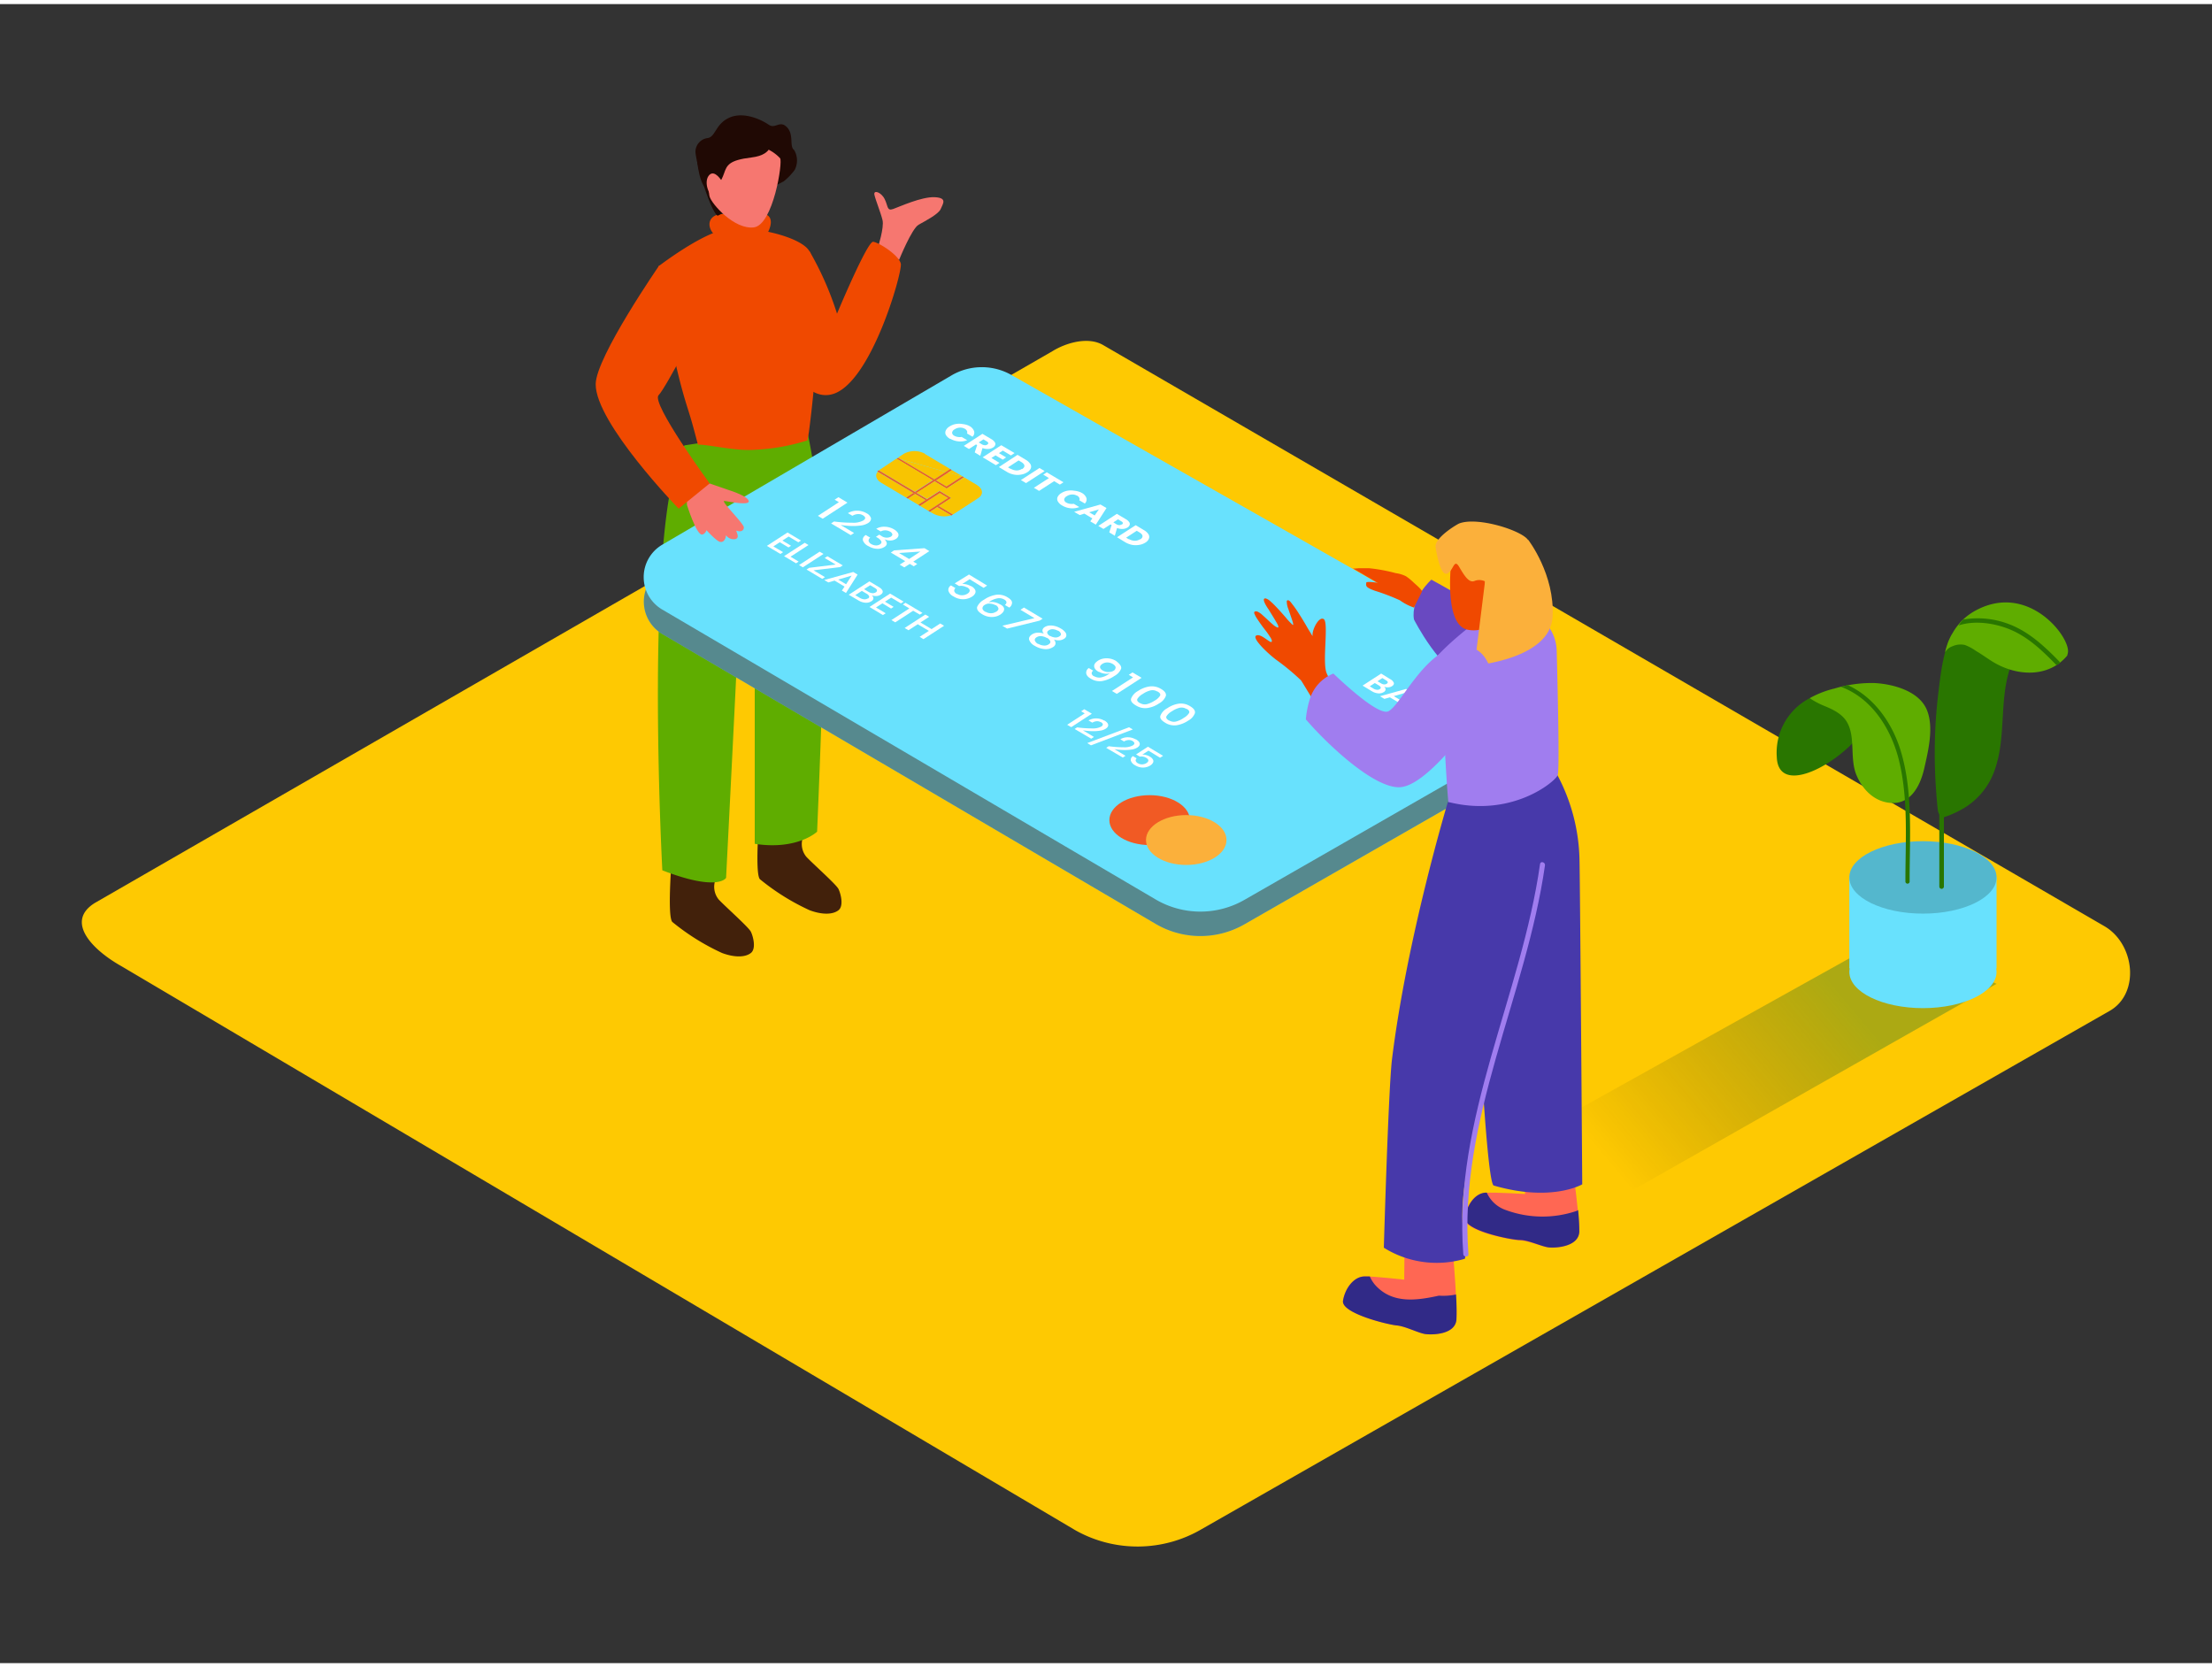 <svg id="Layer_2" data-name="Layer 2" xmlns="http://www.w3.org/2000/svg" xmlns:xlink="http://www.w3.org/1999/xlink" viewBox="0 0 400 300" width="406" height="306" class="illustration styles_illustrationTablet__1DWOa"><rect x="0" y="0" width="400" height="300" fill="#333333" stroke="none"/><defs><linearGradient id="linear-gradient" x1="293.08" y1="212.22" x2="333.1" y2="178.73" gradientUnits="userSpaceOnUse"><stop offset="0" stop-opacity="0"></stop><stop offset="0.99" stop-color="#006837"></stop></linearGradient></defs><title>PP</title><path d="M194.51,276,22,174c-5.49-3.08-10.2-8.15-4.85-11.46L190.29,62.78c2.6-1.61,6.54-2.66,9.18-1.13L380.54,166.74c5.49,3.19,6.48,12.1,1,15.29L217.25,275.8A22.94,22.94,0,0,1,194.51,276Z" fill="#fec902"></path><path d="M158.76,44s1.15-3.59.83-4.93-1.28-3.68-1.47-4.6,1.22-.49,1.86.8.38,2.19,1.54,1.78,5.13-2.24,7.5-2.13,1.47,1.2,1.09,2.13-2.76,2.15-4,2.85-3.52,6.34-3.52,6.34" fill="#f67770"></path><path d="M145.06,151.18a3.62,3.62,0,0,0,.74,3c1.12,1.21,5.41,5,5.82,5.83s1,3.07,0,3.85-2.88.86-5.21,0a41.27,41.27,0,0,1-9-5.62c-1-1.12,0-12.7,0-12.7s6-1.47,8,0Z" fill="#42210b"></path><path d="M129.22,158.91a3.62,3.62,0,0,0,.74,3c1.12,1.21,5.41,5,5.82,5.83s1,3.07,0,3.85-2.88.86-5.21,0a41.27,41.27,0,0,1-9-5.62c-1-1.12,0-12.7,0-12.7s6-1.47,8,0Z" fill="#42210b"></path><path d="M145.79,76.35a150.09,150.09,0,0,1,3.27,26.36c.2,12.73-1.3,46.94-1.3,46.94s-3.52,3.39-11.28,2.2V104.38s-2.7,1-2.7,3S131.3,158,131.3,158s-1.38,2.57-11.53-1.36c0,0-3.46-64.36,4-76.84" fill="#5fad00"></path><path d="M126.21,79.67c1.78-.07,6.76,1.18,10.15.93A37.33,37.33,0,0,0,146,78.9c.13-.6.24-1.23.33-1.92,2.25-17.39,1.65-29.59,0-32.35s-11.54-4.94-16-3.69-11.27,6.49-11.27,6.49,1.85,14.76,5.16,25.25C125.14,75.63,125.14,75.63,126.21,79.67Z" fill="#f04900"></path><path d="M132.49,43c2.45.44,5.38.17,6.36-1.7.47-.9,1-2.51-.15-3.17-.68-.41-8.11-.45-9.26.06-1.82.81-1.25,2.95.2,3.83A8.66,8.66,0,0,0,132.49,43Z" fill="#f04900"></path><path d="M128,24.22c1.43-.25,1.39-2.64,4-3.73s5.79.48,7,1.32,2-.87,3.29.44.47,3.33,1.21,4.05l.1.08a3.71,3.71,0,0,1,.11,3.6,10.87,10.87,0,0,1-2,2.08l-11.94,6.22c-1.44-1-4.21-10.6-4-11.8A2.52,2.52,0,0,1,128,24.22Z" fill="#200904"></path><path d="M141.06,27.87c.54.58-1.24,12.09-4.75,12.51s-7.63-4.22-8-5.6-.15-8.75,1.27-9.44S137.78,24.34,141.06,27.87Z" fill="#f67770"></path><path d="M139.42,24.55s.69,2.68-3.5,3.18-4.47,1.44-5,2.91c-.93,2.75-3.87,6-4.88-2.32,0-.4,3-6.07,6.21-6.51S139.42,24.55,139.42,24.55Z" fill="#200904"></path><path d="M130.59,32.1s-1.31-2.26-2.33-1.19-.28,3.6,1.1,4.39" fill="#f67770"></path><path d="M146.36,44.64a56.76,56.76,0,0,1,5,11.34s5.48-13.14,6.54-13,4.72,2.46,5,4-5.42,21.75-12.45,23.58-11-13.78-11-13.78" fill="#f04900"></path><path d="M119.77,102.2l52.3-30.61a10.85,10.85,0,0,1,10.83-.07l93.2,52.89a7.31,7.31,0,0,1,0,12.7L225,166.42a16,16,0,0,1-16-.08l-89.22-52.42A6.8,6.8,0,0,1,119.77,102.2Z" fill="#68e1fd"></path><path d="M119.77,102.2l52.3-30.61a10.85,10.85,0,0,1,10.83-.07l93.2,52.89a7.31,7.31,0,0,1,0,12.7L225,166.42a16,16,0,0,1-16-.08l-89.22-52.42A6.8,6.8,0,0,1,119.77,102.2Z" fill="#42210b" opacity="0.46"></path><path d="M119.77,97.75l52.3-30.61a10.85,10.85,0,0,1,10.83-.07L276.09,120a7.31,7.31,0,0,1,0,12.7L225,162a16,16,0,0,1-16-.08l-89.22-52.42A6.8,6.8,0,0,1,119.77,97.75Z" fill="#68e1fd"></path><polyline points="361.04 177.16 292.67 215.93 274.6 205.88 341.77 168.46" opacity="0.32" fill="url(#linear-gradient)"></polyline><polyline points="334.42 157.92 334.42 174.37 361.04 174.37 361.04 157.92" fill="#68e1fd"></polyline><ellipse cx="347.73" cy="157.92" rx="13.31" ry="6.55" fill="#68e1fd"></ellipse><ellipse cx="347.73" cy="157.92" rx="13.31" ry="6.55" opacity="0.19"></ellipse><ellipse cx="347.73" cy="175.01" rx="13.31" ry="6.55" fill="#68e1fd"></ellipse><path d="M362.63,119.67c-2.81-1.15-6.7-5-10.1-4.85-1.29,3.17-1.67,6.88-2.06,10.1a91.63,91.63,0,0,0-.39,16.85q.12,1.88.31,3.74a3,3,0,0,0,.3,1.06q0,6.51,0,13a.41.41,0,0,0,.83,0q0-6.26,0-12.53a18.47,18.47,0,0,0,3.81-1.76,13,13,0,0,0,5.36-6.73c2.15-6,.79-12.66,2.83-18.58C363.23,119.9,362.93,119.79,362.63,119.67Z" fill="#297600"></path><path d="M356.88,109.87a10.43,10.43,0,0,0-3.8,3.89,6.52,6.52,0,0,0-.6,1.15l-.12.25h0a17.4,17.4,0,0,0-.64,2.06,2.57,2.57,0,0,1,1.41-1.12,3.52,3.52,0,0,1,2.22-.2,9.31,9.31,0,0,1,2,1.09c1,.58,1.86,1.22,2.8,1.81,4.41,2.8,10.28,3.09,13.68-1,0-.16.09-.32.11-.49C374.5,114.53,366.63,104.2,356.88,109.87Z" fill="#5fad00"></path><path d="M371.93,119.55l.55-.37a.38.38,0,0,0-.11-.32c-2.67-2.74-5.53-5.42-9.17-6.77a15.71,15.71,0,0,0-8.19-.8c-.3.34-.57.7-.83,1.07,3-1,6.72-.37,9.42.78,3.22,1.37,5.78,3.83,8.19,6.31A.4.4,0,0,0,371.93,119.55Z" fill="#297600"></path><path d="M327.25,125.51a11.11,11.11,0,0,0-5.95,10.66c.31,7.85,13.25.19,16.69-6.44s4,2.83,4,2.83" fill="#297600"></path><path d="M338.9,122.77a23.43,23.43,0,0,0-7.18,1,17.42,17.42,0,0,0-4.47,1.74,14.41,14.41,0,0,0,2.59,1.38c1.62.66,3.32,1.47,4.18,3a6,6,0,0,1,.5,1.18c.79,2.58.11,5.72,1.17,8.31s3.23,4.89,6.29,5.08c3.65.22,5.32-3.28,6-6.31s1.71-7.17.55-10.28C347.23,124.24,342.35,122.94,338.9,122.77Z" fill="#5fad00"></path><path d="M343.7,135c-1.53-5-4.78-9.64-9.52-11.83H334l-.22.07-.86.22c5.53,2.05,9,7.51,10.42,13.08,1.81,7.13,1.2,14.84,1.22,22.13a.38.38,0,0,0,.76,0C345.3,150.92,346,142.57,343.7,135Z" fill="#297600"></path><path d="M178.67,80.45a2.51,2.51,0,0,1-1-.17l-.41,1.4-1-.61.44-1.32-.21-.12-1.27.82-.93-.56,3.36-2.18,1.59.94a1.85,1.85,0,0,1,.63.55.56.56,0,0,1,.1.53.89.89,0,0,1-.39.45A1.75,1.75,0,0,1,178.67,80.45Zm-.59-.67a.77.77,0,0,0,.45-.13c.13-.09.2-.18.18-.28s-.12-.21-.29-.31l-.58-.35-.85.55.57.35,0,0a1.08,1.08,0,0,0,.47.15" fill="#fff"></path><path d="M175.18,76.23l.09.05a1.78,1.78,0,0,1,.88.95,1,1,0,0,1-.29,1l-1-.59a.47.47,0,0,0,0-.44.87.87,0,0,0-.4-.41l0,0a1.65,1.65,0,0,0-.89-.2,1.79,1.79,0,0,0-.95.31.81.81,0,0,0-.45.6.67.67,0,0,0,.4.56l0,0a1.78,1.78,0,0,0,.63.21,1.88,1.88,0,0,0,.7,0l1,.59a3.4,3.4,0,0,1-1.54.22,3.66,3.66,0,0,1-1.48-.46l-.08,0a2,2,0,0,1-.77-.73.93.93,0,0,1,0-.79,1.62,1.62,0,0,1,.66-.71,3.12,3.12,0,0,1,1.12-.45,3.59,3.59,0,0,1,1.26,0A3.66,3.66,0,0,1,175.18,76.23Z" fill="#fff"></path><path d="M195.49,88.32l.09.05a1.79,1.79,0,0,1,.88.94,1,1,0,0,1-.29,1l-1-.59a.45.45,0,0,0,0-.44.9.9,0,0,0-.4-.4l-.05,0a1.65,1.65,0,0,0-.87-.2,1.8,1.8,0,0,0-.95.31.82.82,0,0,0-.46.6.66.66,0,0,0,.4.56l0,0a1.67,1.67,0,0,0,.63.21,1.88,1.88,0,0,0,.7,0l1,.59a3.4,3.4,0,0,1-1.54.22,3.51,3.51,0,0,1-1.45-.44l-.11-.06a2,2,0,0,1-.77-.73.89.89,0,0,1-.06-.79,1.65,1.65,0,0,1,.66-.71,3.08,3.08,0,0,1,1.11-.44,3.59,3.59,0,0,1,1.26,0A3.5,3.5,0,0,1,195.49,88.32Z" fill="#fff"></path><polygon points="189.29 84.67 192.31 86.47 191.66 86.89 190.62 86.27 187.9 88.03 186.96 87.47 189.68 85.71 188.65 85.09 189.29 84.67" fill="#fff"></polygon><polygon points="187.97 83.89 188.9 84.44 185.54 86.62 184.61 86.07 187.97 83.89" fill="#fff"></polygon><path d="M186.41,83.94a1.52,1.52,0,0,1-.64.71,2.83,2.83,0,0,1-1.12.43,3.52,3.52,0,0,1-1.29,0,3.88,3.88,0,0,1-1.18-.43l-.1-.06-1.45-.87L184,81.51l1.45.87a2.42,2.42,0,0,1,.86.77A.9.9,0,0,1,186.41,83.94Zm-1.58.15c.31-.2.44-.41.41-.64s-.23-.45-.6-.67l-.44-.26-1.92,1.25.44.26.07,0a2.25,2.25,0,0,0,1,.3,1.72,1.72,0,0,0,1-.28" fill="#fff"></path><polygon points="181.06 79.77 183.46 81.19 182.81 81.62 181.34 80.74 180.64 81.2 181.94 81.97 181.33 82.38 180.02 81.6 179.28 82.08 180.74 82.96 180.09 83.38 177.7 81.95 181.06 79.77" fill="#fff"></polygon><path d="M200.09,91.13l-1.93,3-1-.59.37-.54-1.44-.86-.85.26-1-.59L199,90.49Zm-3.14.76,1,.58.76-1.09-1.73.51" fill="#fff"></path><g style="isolation: isolate;"><path d="M203,94.91a2.42,2.42,0,0,1-1-.17l-.41,1.4-1-.61.43-1.32-.21-.12-1.27.82-.93-.55,3.35-2.18,1.59.94a1.91,1.91,0,0,1,.64.55.57.57,0,0,1,.09.52.88.88,0,0,1-.39.46A1.77,1.77,0,0,1,203,94.91Zm-.14-.8q.21-.13.18-.28c0-.1-.1-.21-.29-.31l-.57-.35-.85.55.57.35,0,0a1.13,1.13,0,0,0,.48.15.79.79,0,0,0,.45-.13" fill="#fff"></path><path d="M207.76,96.66a1.42,1.42,0,0,1-.63.71,2.85,2.85,0,0,1-1.12.42,3.59,3.59,0,0,1-1.29,0,4.1,4.1,0,0,1-1.18-.44l-.1-.06L202,96.41l3.37-2.18,1.45.87a2.4,2.4,0,0,1,.86.77A.89.89,0,0,1,207.76,96.66Zm-1.57.15c.3-.2.44-.41.41-.64s-.23-.45-.6-.67l-.44-.26-1.92,1.25.44.26.08,0a2.15,2.15,0,0,0,1,.29,1.66,1.66,0,0,0,1-.28" fill="#fff"></path></g><polygon points="151.61 89.17 153.25 90.15 148.77 93.06 147.9 92.54 151.7 90.07 150.93 89.62 151.61 89.17" fill="#fff"></polygon><path d="M156.57,92l.1.06a1.52,1.52,0,0,1,.84.92c0,.32-.13.61-.54.87a3.35,3.35,0,0,1-1.34.44,9.9,9.9,0,0,1-1.8.08,15.3,15.3,0,0,1-1.82-.18l2.43,1.45-.59.39-3.56-2.12.53-.35a23.55,23.55,0,0,0,3.27.22,3.79,3.79,0,0,0,2-.39c.23-.14.35-.3.36-.46s-.14-.33-.42-.5l0,0a1.6,1.6,0,0,0-.89-.21,2.22,2.22,0,0,0-1,.31l-.81-.48a3.2,3.2,0,0,1,1.72-.44A3.35,3.35,0,0,1,156.57,92Z" fill="#fff"></path><g style="isolation: isolate;"><path d="M161.51,94.9l.11.06a2.19,2.19,0,0,1,.72.62.69.69,0,0,1,.11.61,1,1,0,0,1-.42.51,1.94,1.94,0,0,1-1,.3,2.37,2.37,0,0,1-1.1-.24l0,0a1.35,1.35,0,0,1,.43.75c0,.24-.11.45-.42.65a2.24,2.24,0,0,1-1.35.34,3.25,3.25,0,0,1-1.47-.44L157,98a1.84,1.84,0,0,1-.95-1c-.09-.36.08-.71.5-1l.82.49a.63.63,0,0,0-.3.58.92.92,0,0,0,.5.58l0,0a1.75,1.75,0,0,0,.81.24,1.24,1.24,0,0,0,.74-.19c.25-.16.33-.35.24-.56a1.77,1.77,0,0,0-.76-.69l-.2-.12.6-.39.2.12.14.08a1.65,1.65,0,0,0,1.75.17c.2-.14.3-.28.27-.45a.78.78,0,0,0-.42-.47l0,0a1.84,1.84,0,0,0-.8-.23,1.72,1.72,0,0,0-.88.2l-.81-.48a2.77,2.77,0,0,1,1.53-.37A3.43,3.43,0,0,1,161.51,94.9Z" fill="#fff"></path><path d="M165.15,100.82l.72.43-.63.41-.72-.43-1,.63-.83-.5,1-.63-2.6-1.55.6-.4,5.49-.39.88.53Zm-.78-.46L166.43,99l-3.86.26,1.8,1.07" fill="#fff"></path></g><path d="M190.87,115.66a.88.88,0,0,1-.46.62,2.35,2.35,0,0,1-1.54.35,4,4,0,0,1-1.64-.52l-.12-.07a2.07,2.07,0,0,1-1-1.06c-.11-.37.06-.69.5-1a2,2,0,0,1,1-.31,3.08,3.08,0,0,1,1.17.17.8.8,0,0,1-.27-.64.86.86,0,0,1,.41-.55,1.94,1.94,0,0,1,.81-.27,3,3,0,0,1,1,.08,3.8,3.8,0,0,1,1,.4l.12.07a2.51,2.51,0,0,1,.8.68.82.82,0,0,1,.17.64.79.79,0,0,1-.39.51,1.8,1.8,0,0,1-.86.29,2.64,2.64,0,0,1-1-.15A1,1,0,0,1,190.87,115.66Zm-1.23.11q.39-.25.28-.57a1.29,1.29,0,0,0-.59-.6l-.07,0a2.44,2.44,0,0,0-.92-.3,1.36,1.36,0,0,0-.9.2c-.26.17-.36.36-.31.57a1.15,1.15,0,0,0,.58.63l.08,0a2.21,2.21,0,0,0,.95.29,1.38,1.38,0,0,0,.91-.22m0-2.53c-.23.15-.32.31-.27.5a1,1,0,0,0,.51.54l.08,0a1.93,1.93,0,0,0,.8.25,1.23,1.23,0,0,0,.8-.19c.23-.14.32-.31.27-.5a1,1,0,0,0-.51-.54l-.07,0a2,2,0,0,0-.81-.25,1.23,1.23,0,0,0-.8.19" fill="#fff"></path><polygon points="185.16 109.12 188.54 111.14 187.99 111.49 182.12 112.93 181.25 112.41 187.06 111.04 184.53 109.53 185.16 109.12" fill="#fff"></polygon><path d="M181.58,109.39c0,.34-.2.67-.68,1a2.72,2.72,0,0,1-1,.39,3.18,3.18,0,0,1-1.13,0,3.41,3.41,0,0,1-1.06-.39l-.1-.06c-.74-.44-1-.87-.92-1.3a2.76,2.76,0,0,1,1.24-1.32,5.36,5.36,0,0,1,2.25-.9,3.12,3.12,0,0,1,1.93.41l.11.07c.51.3.77.61.79.93a1.1,1.1,0,0,1-.5.91l-.79-.47c.42-.37.37-.72-.14-1l0,0a1.84,1.84,0,0,0-1.17-.21,3.77,3.77,0,0,0-1.47.61l-.21.15a2.11,2.11,0,0,1,1-.07,3,3,0,0,1,1,.35l0,0C181.29,108.73,181.56,109.05,181.58,109.39Zm-1.45.51c.3-.2.44-.4.42-.61a.92.92,0,0,0-.51-.61l-.06,0a2.26,2.26,0,0,0-.9-.26,1.44,1.44,0,0,0-1,.22.74.74,0,0,0-.42.61c0,.23.18.45.54.66l.07,0a1.87,1.87,0,0,0,.9.24,1.6,1.6,0,0,0,.92-.26" fill="#fff"></path><path d="M175.22,103.15l3.29,2-.64.41L175.34,104l-1.33.86a2.61,2.61,0,0,1,.81.09,3.24,3.24,0,0,1,.76.31l.06,0a1.66,1.66,0,0,1,.69.66.7.7,0,0,1,0,.65,1.46,1.46,0,0,1-.56.58,3,3,0,0,1-1.6.47,3.22,3.22,0,0,1-1.63-.44l-.1-.06a1.76,1.76,0,0,1-.93-1,.92.92,0,0,1,.46-1l.81.49a.58.58,0,0,0-.22.54.88.88,0,0,0,.47.52l.07,0a1.7,1.7,0,0,0,.93.23,1.85,1.85,0,0,0,.94-.3c.27-.18.39-.37.38-.57s-.17-.4-.5-.58l-.08,0a1.91,1.91,0,0,0-.63-.22,1.83,1.83,0,0,0-.7,0l-.8-.48Z" fill="#fff"></path><path d="M216.07,128.24a2.61,2.61,0,0,1-1.22,1.34,5.2,5.2,0,0,1-2.11.83,3.09,3.09,0,0,1-1.94-.4l-.11-.07c-.68-.41-1-.82-.85-1.26a2.61,2.61,0,0,1,1.24-1.35,5,5,0,0,1,2.1-.83,3.11,3.11,0,0,1,1.94.41l.12.07C215.91,127.39,216.18,127.8,216.07,128.24Zm-2.05.85a2.54,2.54,0,0,0,1-.89c.13-.26,0-.52-.44-.76l-.07,0a1.67,1.67,0,0,0-1.18-.2,4.28,4.28,0,0,0-1.39.63,2.7,2.7,0,0,0-1,.9c-.13.26,0,.52.44.77l.05,0a1.66,1.66,0,0,0,1.2.2,4.38,4.38,0,0,0,1.4-.64" fill="#fff"></path><path d="M210.82,125.12a2.65,2.65,0,0,1-1.23,1.34,5,5,0,0,1-2.11.83,3.12,3.12,0,0,1-2-.42l-.09-.05c-.67-.4-1-.83-.84-1.26a2.68,2.68,0,0,1,1.24-1.35,5,5,0,0,1,2.11-.82,3.14,3.14,0,0,1,2,.42l.09.05C210.66,124.26,210.93,124.68,210.82,125.12Zm-2.05.85a2.71,2.71,0,0,0,1-.89c.13-.26,0-.52-.43-.77l-.06,0a1.67,1.67,0,0,0-1.2-.21,4.16,4.16,0,0,0-1.4.63,2.71,2.71,0,0,0-1,.9c-.13.26,0,.52.44.77l.05,0a1.67,1.67,0,0,0,1.2.2,4.58,4.58,0,0,0,1.41-.64" fill="#fff"></path><path d="M202.73,120.19a2.65,2.65,0,0,1-1.22,1.31,5.63,5.63,0,0,1-2.24.92,3,3,0,0,1-1.92-.38l-.11-.06c-.51-.3-.78-.62-.82-1a1,1,0,0,1,.47-.92l.79.47a.62.62,0,0,0-.27.53.74.74,0,0,0,.42.49l.05,0a1.84,1.84,0,0,0,1.16.22,3.7,3.7,0,0,0,1.48-.63l.21-.14a2.23,2.23,0,0,1-1,.07,2.85,2.85,0,0,1-1-.33l-.08,0c-.51-.3-.77-.62-.79-1s.21-.67.68-1a2.7,2.7,0,0,1,1-.39,3,3,0,0,1,1.13,0,3.24,3.24,0,0,1,1.06.38l.1.06C202.53,119.34,202.84,119.77,202.73,120.19Zm-1.41.4a.76.76,0,0,0,.42-.61c0-.23-.18-.45-.54-.67l0,0a2,2,0,0,0-.92-.26,1.64,1.64,0,0,0-.94.26c-.3.2-.44.4-.42.61s.19.41.51.6a2.41,2.41,0,0,0,.62.24,2,2,0,0,0,.69,0,1.35,1.35,0,0,0,.63-.21" fill="#fff"></path><polygon points="204.79 120.85 206.44 121.83 201.95 124.73 201.08 124.21 204.89 121.75 204.12 121.29 204.79 120.85" fill="#fff"></polygon><polygon points="145.52 97.41 146.2 97.82 142.95 99.93 144.42 100.81 143.95 101.12 141.78 99.83 145.52 97.41" fill="#fff"></polygon><polygon points="148.22 99.02 148.91 99.43 145.18 101.85 144.49 101.44 148.22 99.02" fill="#fff"></polygon><polygon points="142.41 95.55 144.85 97.01 144.36 97.32 142.61 96.28 141.48 97.01 143.05 97.95 142.58 98.25 141.01 97.31 139.85 98.07 141.61 99.11 141.12 99.43 138.68 97.97 142.41 95.55" fill="#fff"></polygon><polygon points="149.62 99.85 152.4 101.5 151.92 101.81 147.11 102.39 149.18 103.62 148.69 103.94 145.85 102.25 146.32 101.94 151.12 101.35 149.13 100.17 149.62 99.85" fill="#fff"></polygon><polygon points="167.33 110.39 168.02 110.8 166.45 111.82 168.46 113.02 170.03 112 170.72 112.42 166.99 114.84 166.3 114.42 167.97 113.34 165.96 112.14 164.29 113.23 163.59 112.82 167.33 110.39" fill="#fff"></polygon><polygon points="163.74 108.26 166.81 110.09 166.33 110.4 165.13 109.7 161.89 111.8 161.19 111.39 164.44 109.28 163.26 108.57 163.74 108.26" fill="#fff"></polygon><polygon points="160.96 106.6 163.4 108.05 162.91 108.37 161.16 107.33 160.03 108.06 161.6 109 161.13 109.3 159.56 108.36 158.41 109.11 160.16 110.16 159.66 110.48 157.23 109.02 160.96 106.6" fill="#fff"></polygon><path d="M157.94,107.46a.66.66,0,0,1-.36.52,1.73,1.73,0,0,1-1.09.27,2.78,2.78,0,0,1-1.18-.37l-.12-.07-1.71-1,3.73-2.42,1.67,1q.64.38.73.75c.06.24-.06.46-.35.65a1.49,1.49,0,0,1-.79.25,2.18,2.18,0,0,1-.85-.14A.73.73,0,0,1,157.94,107.46Zm-1,.05c.19-.12.27-.26.23-.42a1,1,0,0,0-.46-.47l-.86-.51-1.19.77.87.52,0,0a1.74,1.74,0,0,0,.73.23,1,1,0,0,0,.64-.15m.46-2.4-1.11.72.85.51,0,0a1.5,1.5,0,0,0,.66.21,1,1,0,0,0,.61-.15.38.38,0,0,0,.21-.38c0-.14-.17-.28-.43-.44l-.83-.49" fill="#fff"></path><path d="M155.08,103.17l-2.1,3.32-.74-.44.48-.72-1.8-1.08-1.13.33-.74-.44,5.25-1.45Zm-3.5.9,1.42.84,1-1.56-2.45.72" fill="#fff"></path><path d="M207.58,134.29l2.74,1.64-.54.35L207.68,135l-1.11.72a2.15,2.15,0,0,1,.67.07,2.56,2.56,0,0,1,.59.23l.09.06a1.35,1.35,0,0,1,.58.55.61.61,0,0,1,0,.55,1.38,1.38,0,0,1-.46.48,2.51,2.51,0,0,1-1.32.4,2.7,2.7,0,0,1-1.36-.36l-.1-.06a1.49,1.49,0,0,1-.77-.84.79.79,0,0,1,.38-.81l.68.4a.49.49,0,0,0-.18.45.78.78,0,0,0,.38.43l0,0a1.48,1.48,0,0,0,.81.21,1.56,1.56,0,0,0,.78-.25c.22-.15.33-.31.32-.47s-.15-.33-.41-.48l0,0a1.75,1.75,0,0,0-.55-.2,1.56,1.56,0,0,0-.59,0l-.67-.4Z" fill="#fff"></path><polygon points="204.17 130.77 204.85 131.17 197.28 134.04 196.61 133.63 204.17 130.77" fill="#fff"></polygon><path d="M205.34,132.95l.07,0c.42.25.65.5.69.77s-.11.5-.44.72a2.67,2.67,0,0,1-1.11.37,8.53,8.53,0,0,1-1.51.07,13.71,13.71,0,0,1-1.51-.15l2,1.2-.49.32-3-1.76.45-.29a20.48,20.48,0,0,0,2.72.19,3.22,3.22,0,0,0,1.63-.33q.3-.19.29-.39c0-.14-.11-.27-.34-.42l0,0a1.31,1.31,0,0,0-.73-.17,1.72,1.72,0,0,0-.8.26l-.67-.4a2.64,2.64,0,0,1,1.43-.36A2.84,2.84,0,0,1,205.34,132.95Z" fill="#fff"></path><path d="M199.63,129.54l.07,0c.42.25.65.5.69.77s-.11.5-.45.73a2.65,2.65,0,0,1-1.1.36,7.88,7.88,0,0,1-1.51.07,13.71,13.71,0,0,1-1.51-.15l2,1.2-.49.32-3-1.76.45-.29a19.76,19.76,0,0,0,2.72.19,3.22,3.22,0,0,0,1.63-.33.53.53,0,0,0,.3-.39c0-.14-.12-.28-.35-.42l-.06,0a1.25,1.25,0,0,0-.7-.16,1.79,1.79,0,0,0-.8.26l-.68-.4a2.64,2.64,0,0,1,1.43-.37A2.84,2.84,0,0,1,199.63,129.54Z" fill="#fff"></path><polygon points="196.07 127.51 197.44 128.32 193.71 130.75 192.98 130.32 196.15 128.26 195.51 127.88 196.07 127.51" fill="#fff"></polygon><path d="M255.19,124.36l-1.91,3-.81-.48.41-.6-1.54-.92-1,.28-.8-.48,4.73-1.32Zm-3.14.79,1.13.67.85-1.26-2,.59" fill="#fff"></path><path d="M250.56,123.93a.62.62,0,0,1-.33.47,1.59,1.59,0,0,1-1,.24,2.58,2.58,0,0,1-1.09-.35l-.09-.05-1.65-1,3.36-2.18,1.61,1a1.36,1.36,0,0,1,.68.68q.08.34-.32.59a1.32,1.32,0,0,1-.7.22,1.83,1.83,0,0,1-.75-.12A.65.65,0,0,1,250.56,123.93ZM249,124a.79.79,0,0,0,.5-.12c.15-.1.21-.21.18-.32s-.15-.24-.35-.36l-.72-.43-.92.6.73.44,0,0a1.32,1.32,0,0,0,.55.18m1-2.11-.87.57.69.41,0,0a1.18,1.18,0,0,0,.5.16.77.77,0,0,0,.48-.12c.14-.1.2-.19.18-.3s-.14-.22-.34-.34l-.68-.41" fill="#fff"></path><polygon points="261 127.77 261.76 128.23 260.25 129.21 263.19 129.08 264.12 129.63 260.84 129.73 260.75 131.81 259.83 131.26 259.94 129.41 258.41 130.41 257.64 129.95 261 127.77" fill="#fff"></polygon><polygon points="257.05 125.42 257.81 125.87 257.23 128.39 259.53 126.9 260.3 127.36 256.94 129.54 256.18 129.08 256.74 126.57 254.45 128.06 253.69 127.6 257.05 125.42" fill="#fff"></polygon><g style="isolation: isolate;"><path d="M167.33,81.4l4.5,2.68-.79.51-8.26-2.32L162.4,82l1.08-.7a4,4,0,0,1,3.76,0Z" fill="#f8c401"></path><polygon points="168.96 85.95 162.78 82.28 171.04 84.6 168.96 85.95" fill="#f8c401"></polygon><polygon points="162.4 82.05 162.78 82.28 168.96 85.95 168.69 86.12 162.14 82.22 162.4 82.05" fill="#f15a24"></polygon><polygon points="171.45 84.71 173.96 85.42 171.14 87.25 169.26 86.13 171.45 84.71" fill="#f8c401"></polygon><polygon points="174.01 85.39 174.31 85.56 171.18 87.6 169 86.3 169.26 86.13 171.14 87.25 173.96 85.42 174.01 85.39" fill="#f15a24"></polygon><path d="M159.12,84.18l3-2,6.55,3.9-3.24,2.11-6.54-3.89Z" fill="#f8c401"></path><polygon points="171.98 84.17 172.13 84.27 171.45 84.71 169.26 86.13 169 86.3 165.76 88.41 165.45 88.23 168.69 86.12 168.96 85.95 171.04 84.6 171.83 84.08 171.98 84.17" fill="#f15a24"></polygon><path d="M165.19,88.4l-1.31.85.13.08-4.64-2.76c-.95-.56-1.18-1.39-.66-2Z" fill="#f8c401"></path><polygon points="164.03 89.34 164.03 89.34 164.03 89.34 164.01 89.33 164.03 89.34" fill="#f8c401"></polygon><polygon points="165.45 88.23 165.76 88.41 167.63 89.53 167.37 89.7 165.49 88.58 165.19 88.4 158.71 84.54 158.64 84.49 158.89 84.32 158.91 84.33 165.45 88.23" fill="#f15a24"></polygon><polygon points="163.88 89.25 165.19 88.4 165.49 88.58 164.18 89.43 164.03 89.34 163.88 89.25" fill="#f15a24"></polygon><polygon points="164.18 89.43 165.49 88.58 167.37 89.7 166.06 90.55 164.18 89.43" fill="#f8c401"></polygon><polygon points="169.94 88.4 171.46 89.3 167.87 91.63 168 91.71 166.36 90.73 169.94 88.4" fill="#f8c401"></polygon><polygon points="169.91 88.05 172.02 89.31 169.75 90.78 169.48 90.96 168.17 91.81 168 91.71 167.87 91.63 171.46 89.3 169.94 88.4 166.36 90.73 166.06 90.55 167.37 89.7 167.63 89.53 169.91 88.05" fill="#f15a24"></polygon><path d="M176.64,86.95c1.13.67,1.25,1.74.26,2.38l-4.37,2.84-.23.13-2.55-1.52L172,89.31,169.91,88l-2.27,1.48-1.88-1.12L169,86.3l2.18,1.3,3.13-2-.3-.18-.05,0-2.52-.71.69-.45-.15-.09Z" fill="#f8c401"></path><polygon points="172.29 92.3 172.31 92.31 172.04 92.48 171.97 92.44 169.48 90.96 169.75 90.78 172.29 92.3" fill="#f15a24"></polygon><path d="M168.17,91.81l1.31-.85L172,92.44a4.16,4.16,0,0,1-3.19-.28l-.09-.05Z" fill="#f8c401"></path></g><ellipse cx="207.89" cy="147.56" rx="7.28" ry="4.51" fill="#f15a24"></ellipse><ellipse cx="214.51" cy="151.16" rx="7.28" ry="4.51" fill="#fbb03b"></ellipse><path d="M244.59,127.16s-4-4.2-4.74-6.3.45-9.08-.48-9.65-2.2,2.17-2,3c0,.09,0,.06-.05,0a1.59,1.59,0,0,1-.25-.38c-.32-.52-.62-1-.93-1.56-.4-.68-.81-1.36-1.23-2a18.7,18.7,0,0,0-1.21-1.74c-.17-.21-.55-.81-.87-.72a.2.2,0,0,0-.14.2,3.77,3.77,0,0,0,.29,1.39c.15.45.31.9.46,1.35s.26.73.36,1.11c0,.08.13.41,0,.4s-.08,0-.1-.06a11.5,11.5,0,0,1-1.22-1.31c-.58-.66-1.16-1.32-1.77-1.95a11.81,11.81,0,0,0-.93-.9,2.25,2.25,0,0,0-.88-.56c-1-.16.4,1.86.52,2,.42.71.87,1.4,1.28,2.12.07.12.65,1,.42,1.13a.17.17,0,0,1-.12,0,2.71,2.71,0,0,1-.81-.53c-.35-.29-.68-.6-1-.9s-.67-.62-1-.91a3,3,0,0,0-.87-.56c-.14,0-.41-.07-.49.1s0,.3.06.42a4.48,4.48,0,0,0,.48.86c.49.75,1,1.45,1.58,2.18.24.32.47.65.69,1a2.15,2.15,0,0,1,.35.69.41.41,0,0,1,0,.09c0,.82-1.84-1.41-2.79-1s2,3.2,3.54,4.37a41.58,41.58,0,0,1,4.51,3.73c.5.66,4.13,7.16,6.15,8.89" fill="#f04900"></path><path d="M283.4,204.51c.42,1,2.29,14.78,2.16,17.48s-4.2,3-5.46,2.86-3.71-1.25-5.27-1.3-10.18-1.68-9.93-4,1.74-4.48,3.68-4.6,7.2.22,7.2.22l-.53-12.5" fill="#ff6753"></path><path d="M285.07,218.24a19.17,19.17,0,0,1-12.74-.16,5.83,5.83,0,0,1-3.47-3.16h-.2c-1.94.1-3.45,2.29-3.71,4.57s8.35,4,9.9,4,4,1.22,5.26,1.34,5.34-.12,5.48-2.82a35.49,35.49,0,0,0-.22-3.93Z" fill="#312a87"></path><path d="M258.84,104.08s-3.8,3.37-3.15,7.2c0,0,4.79,9.51,10,11.08s8.13-8.62,6.71-10.12S258.84,104.08,258.84,104.08Z" fill="#6949c1"></path><path d="M281.62,139.41a33.93,33.93,0,0,1,4,15.17c.13,6.53.5,58.84.5,58.84s-5.51,3.26-16,.22c-1.52-.44-3.44-45.06-3.44-45.06l3.58-23" fill="#4739aa"></path><path d="M262.09,220.34c.37,1,1.53,14.88,1.27,17.57s-4.35,2.74-5.6,2.58-3.64-1.43-5.19-1.56-10.08-2.2-9.72-4.46,2-4.39,3.91-4.4,7.17.59,7.17.59l.11-12.51" fill="#ff6753"></path><path d="M266.81,204.58a6,6,0,0,1,.24-.71,78.71,78.71,0,0,1,5.53-19.67c.65-3.6,1.09-6,1.13-6.15,3.09-12.38.78-15.74,1.53-34.45l-13.42.69s-7.38,24.45-10.1,46.5c-.65,5.29-1.48,34.09-1.48,34.09a18,18,0,0,0,14.66,2l.27-1.52C263.48,218.44,265,211.31,266.81,204.58Z" fill="#4739aa"></path><path d="M261,130.7c-.35-5.18-2.23-7.9-1-12.92,3.73-4.05,10.75-9,11.5-9.11l4,.92a7.72,7.72,0,0,1,6,7.32c.21,8,.52,21.43.19,22.5s-8.19,7.81-19.79,4.87C261.5,139.76,261.34,135.22,261,130.7Z" fill="#a07def"></path><path d="M262.51,100.12s-1.64,12,2.82,13,9.31-4.26,9.54-6.73S268.41,95.78,262.51,100.12Z" fill="#f04900"></path><path d="M263.89,93.91c-.47.18-4.55,2.63-4.29,4.3s1,5.34,2.14,4.75,1.18-2.81,2.15-1.15,1.78,2.91,2.76,2.5a2.35,2.35,0,0,1,1.89.08s0,8.68,1,8.11,5.24-2.37,6.77-5c1-1.66,1.21-4.75.94-7.24a7.84,7.84,0,0,0-.94-3.37C275.12,95.16,267.21,92.66,263.89,93.91Z" fill="#fbb03b"></path><path d="M276.36,96.89s4.82,6.22,4.4,13.9-14.11,8.8-14.11,8.8l1.89-15.2" fill="#fbb03b"></path><path d="M236.85,125.7a7.27,7.27,0,0,1,4.27-4.64c3.77,3.57,8.38,7.44,9.89,6.84,2.22-.89,6.65-11.24,13-11.76s6.13,8.2,6.13,8.2-11,17-17,17.27c-4.8.24-13.54-8.2-17-12.27A17.14,17.14,0,0,1,236.85,125.7Z" fill="#a07def"></path><path d="M260.2,233.55c-4,.88-8.4,1.52-11.49-1.89a5.86,5.86,0,0,1-1-1.58l-.94,0c-1.94,0-3.55,2.14-3.91,4.4s8.17,4.33,9.72,4.46,3.95,1.4,5.19,1.56,5.34.11,5.6-2.58a41.17,41.17,0,0,0-.08-4.58A11.33,11.33,0,0,1,260.2,233.55Z" fill="#312a87"></path><path d="M279.38,155.74c.08-.58-.81-.83-.89-.25-3.36,23.74-15.74,46.1-13.88,70.54,0,.59,1,.6.93,0C263.68,201.68,276,179.4,279.38,155.74Z" fill="#a07def"></path><path d="M257.13,106.25c.16-.24-1.31-1.47-1.46-1.61a9.23,9.23,0,0,0-1.45-1.19,6.05,6.05,0,0,0-1.83-.55,30.25,30.25,0,0,0-4.82-.89c-.59,0-1.2,0-1.8,0-.22,0-1,.13-1.18,0l11.33,6.65Z" fill="#f04900"></path><path d="M255.84,108.86l.08-.28-3.66-3.4s-5.2-1.06-5.2-.54-.3.78,1.58,1.45a38.38,38.38,0,0,1,4.5,1.72,9.65,9.65,0,0,0,2.59,1.33C255.76,109,255.79,108.95,255.84,108.86Z" fill="#f04900"></path><path d="M128.29,86.67,132,87.95s3.19,1,3.39,1.9-3.59.09-4.39,0,3.53,4.09,3.51,4.79-.72.8-1.22.6.7,1.2-.3,1.5a1.67,1.67,0,0,1-1.7-.7s-.1,1.4-1.1,1.2-5.49-5.29-5.89-7.08S126.42,86,128.29,86.67Z" fill="#f67770"></path><path d="M124.23,90.59s1.7,5.41,2.71,5.33,1.27-2.36,1.27-2.36-2.76-4.09-3.45-4.41S124.23,90.59,124.23,90.59Z" fill="#f67770"></path><path d="M119.22,47.25s-11.46,16.58-11.5,21.47c-.06,7,15,22.52,15,22.52l5.61-4.56s-10.64-14.53-9.24-15.95,8-14.35,8-14.35" fill="#f04900"></path></svg>
